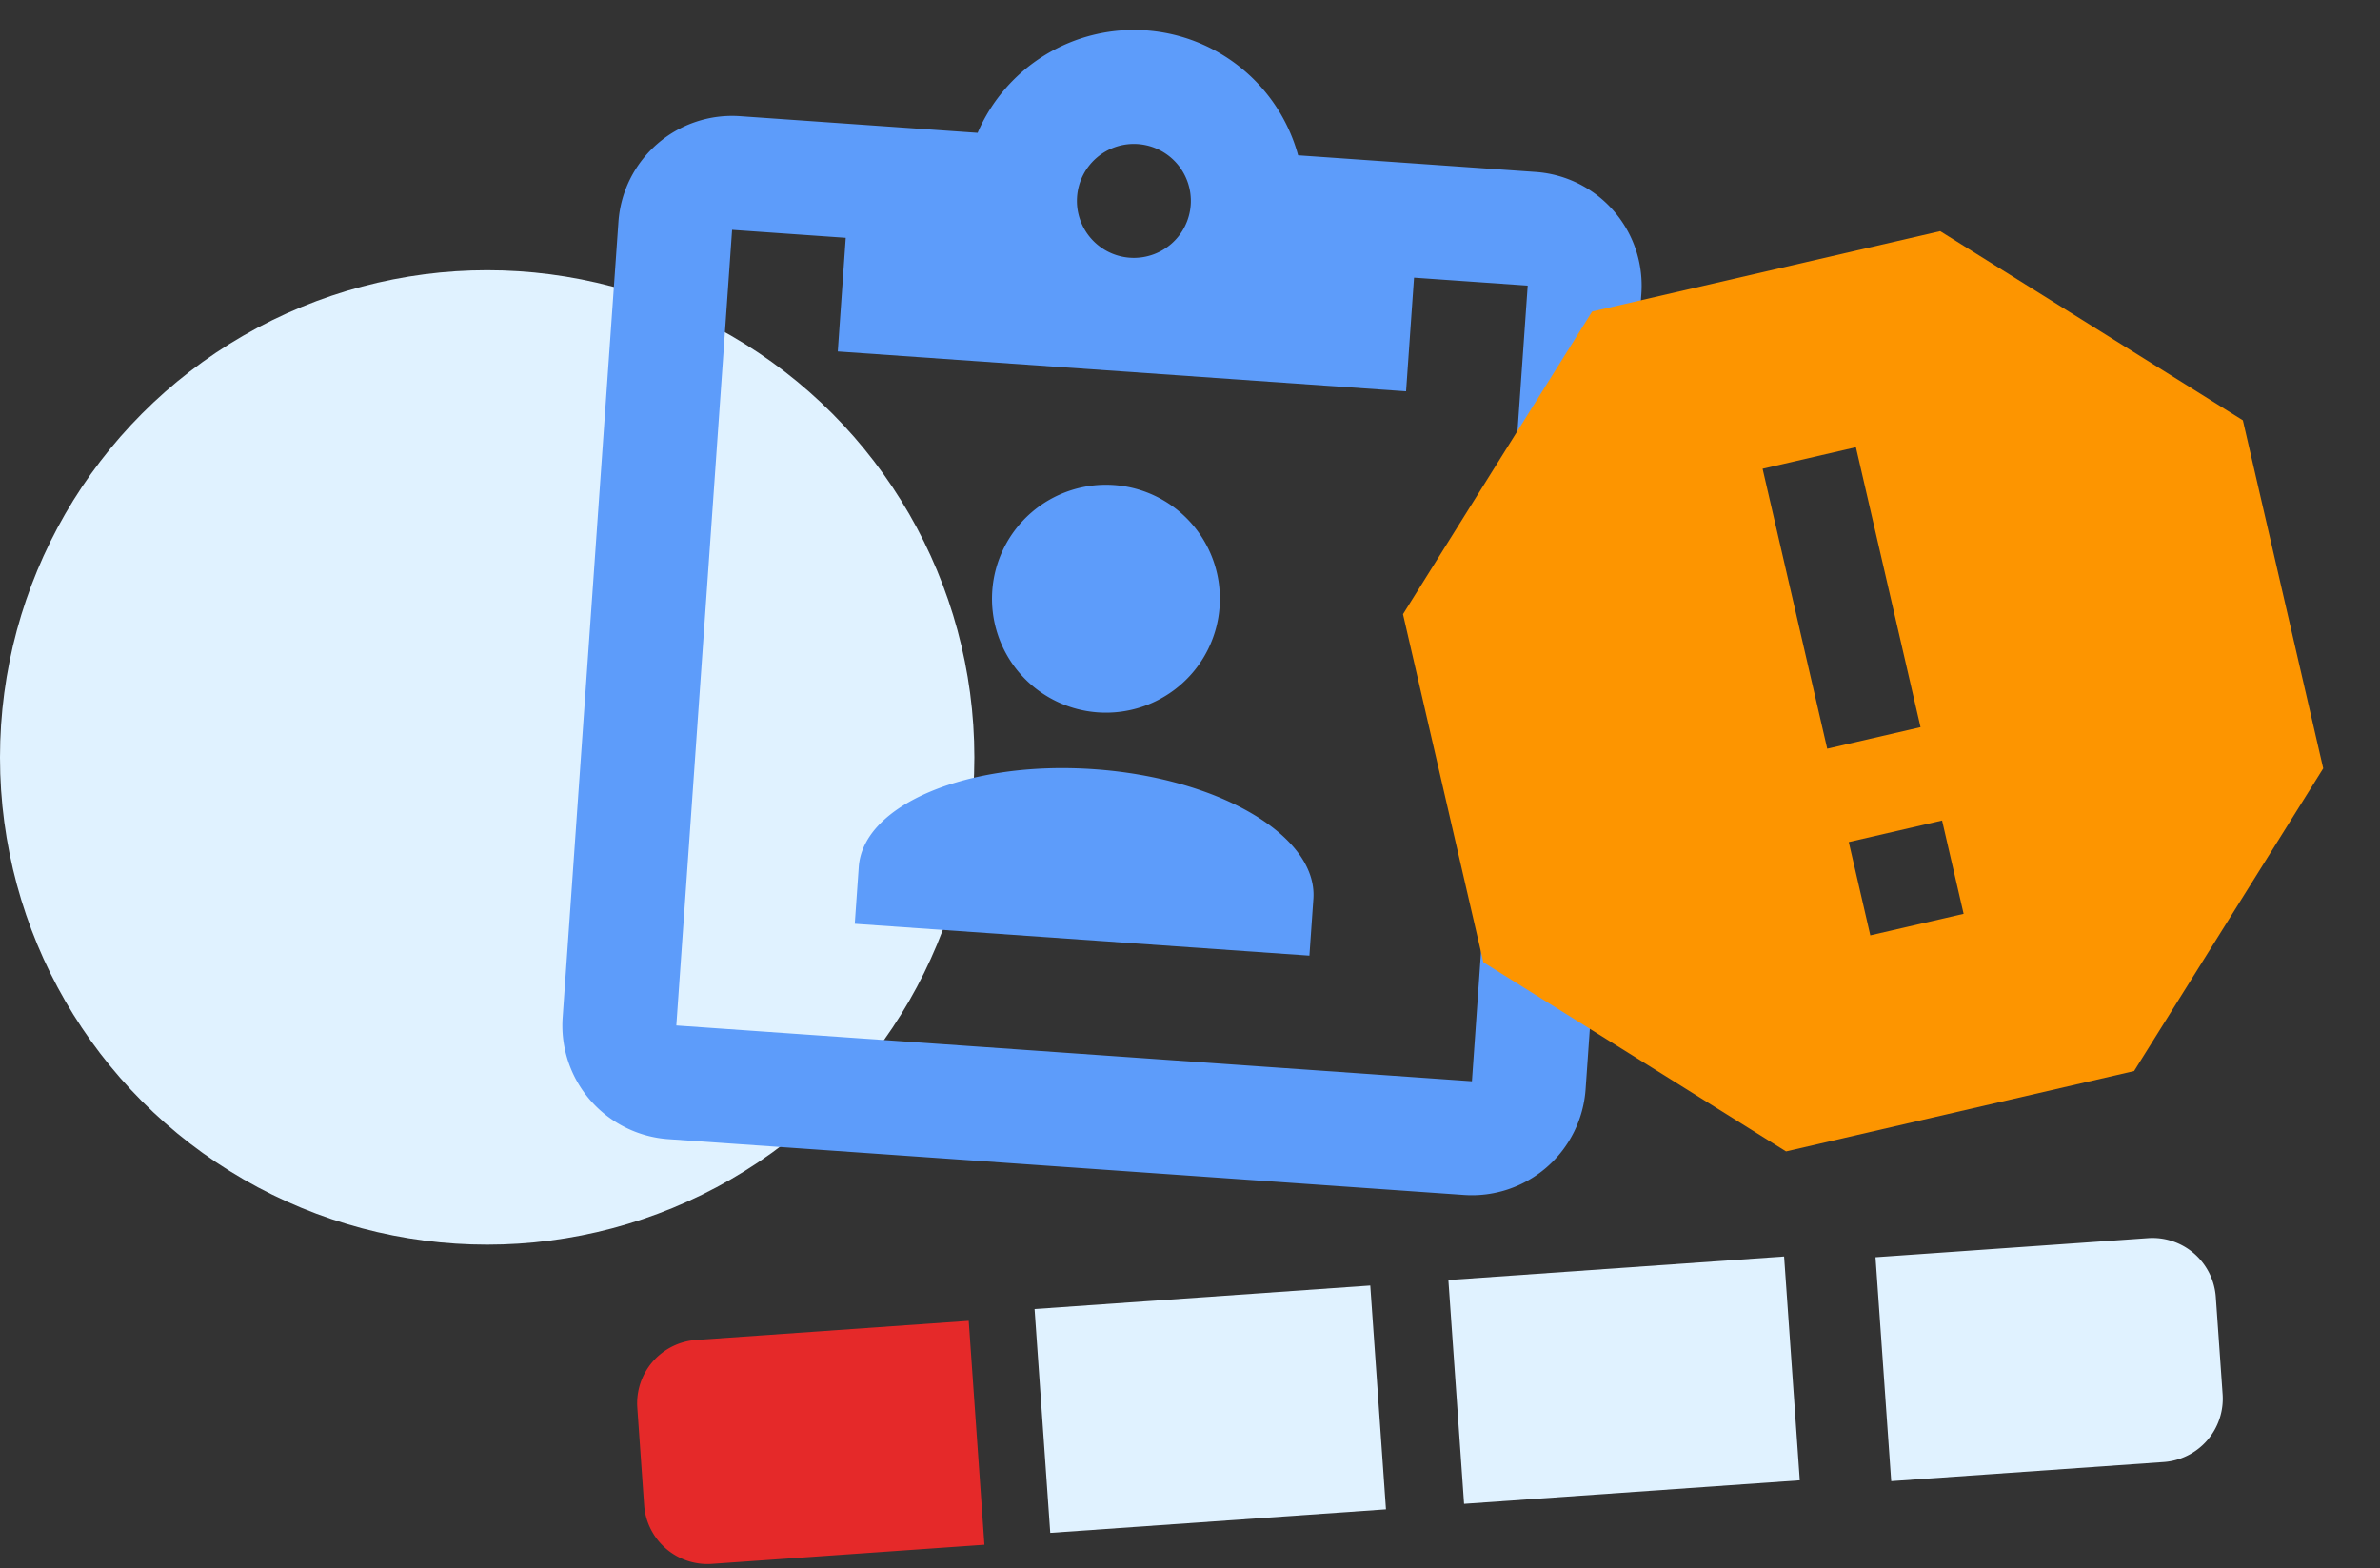 <svg xmlns="http://www.w3.org/2000/svg" width="187.549" height="123.574" viewBox="0 0 187.549 123.574"><rect x="0" y="0" width="187.549" height="123.574" fill="#333333" stroke="none"/><g transform="translate(-900 -415.068)"><circle cx="38.391" cy="38.391" r="38.391" transform="translate(900 436.362)" fill="#e0f2ff"/><path d="M71.829,8.979a8.979,8.979,0,0,1,8.979,8.979v62.85a8.979,8.979,0,0,1-8.979,8.979H8.979A8.979,8.979,0,0,1,0,80.808V17.957A8.979,8.979,0,0,1,8.979,8.979H27.744a13.414,13.414,0,0,1,25.32,0H71.829m-31.425,0a4.489,4.489,0,1,0,4.489,4.489A4.489,4.489,0,0,0,40.4,8.979M17.957,26.936V17.957H8.979v62.85h62.85V17.957H62.85v8.979H17.957M40.4,35.914a8.979,8.979,0,1,1-8.979,8.979A8.979,8.979,0,0,1,40.4,35.914M22.447,71.829V67.34c0-4.938,8.036-8.979,17.957-8.979S58.361,62.4,58.361,67.34v4.489Z" transform="rotate(4.01 -5447.03 13775.437)" fill="#5d9cfa"/><path d="M5,0H26.519a0,0,0,0,1,0,0V17.679a0,0,0,0,1,0,0H5a5,5,0,0,1-5-5V5A5,5,0,0,1,5,0Z" fill="#e52929" transform="matrix(.998 -.07 .07 .998 949.871 521.006)"/><path d="M5,0H26.519a0,0,0,0,1,0,0V17.679a0,0,0,0,1,0,0H5a5,5,0,0,1-5-5V5A5,5,0,0,1,5,0Z" transform="matrix(-.998 .07 -.07 -.998 1075.497 529.925)" fill="#e0f2ff"/><path transform="rotate(-4.01 7892.19 -13759.44)" fill="#e0f2ff" d="M0 0H26.519V17.679H0z"/><path transform="rotate(-4.01 7875.837 -14226.32)" fill="#e0f2ff" d="M0 0H26.519V17.679H0z"/><path d="M37.735,37.735H30.188V15.094h7.547M30.188,45.283h7.547V52.83H30.188M48.037,0H19.887L0,19.887V48.037L19.887,67.924H48.037L67.924,48.037V19.887Z" transform="rotate(-13 2451.903 -4193.107)" fill="#fd9500"/></g></svg>